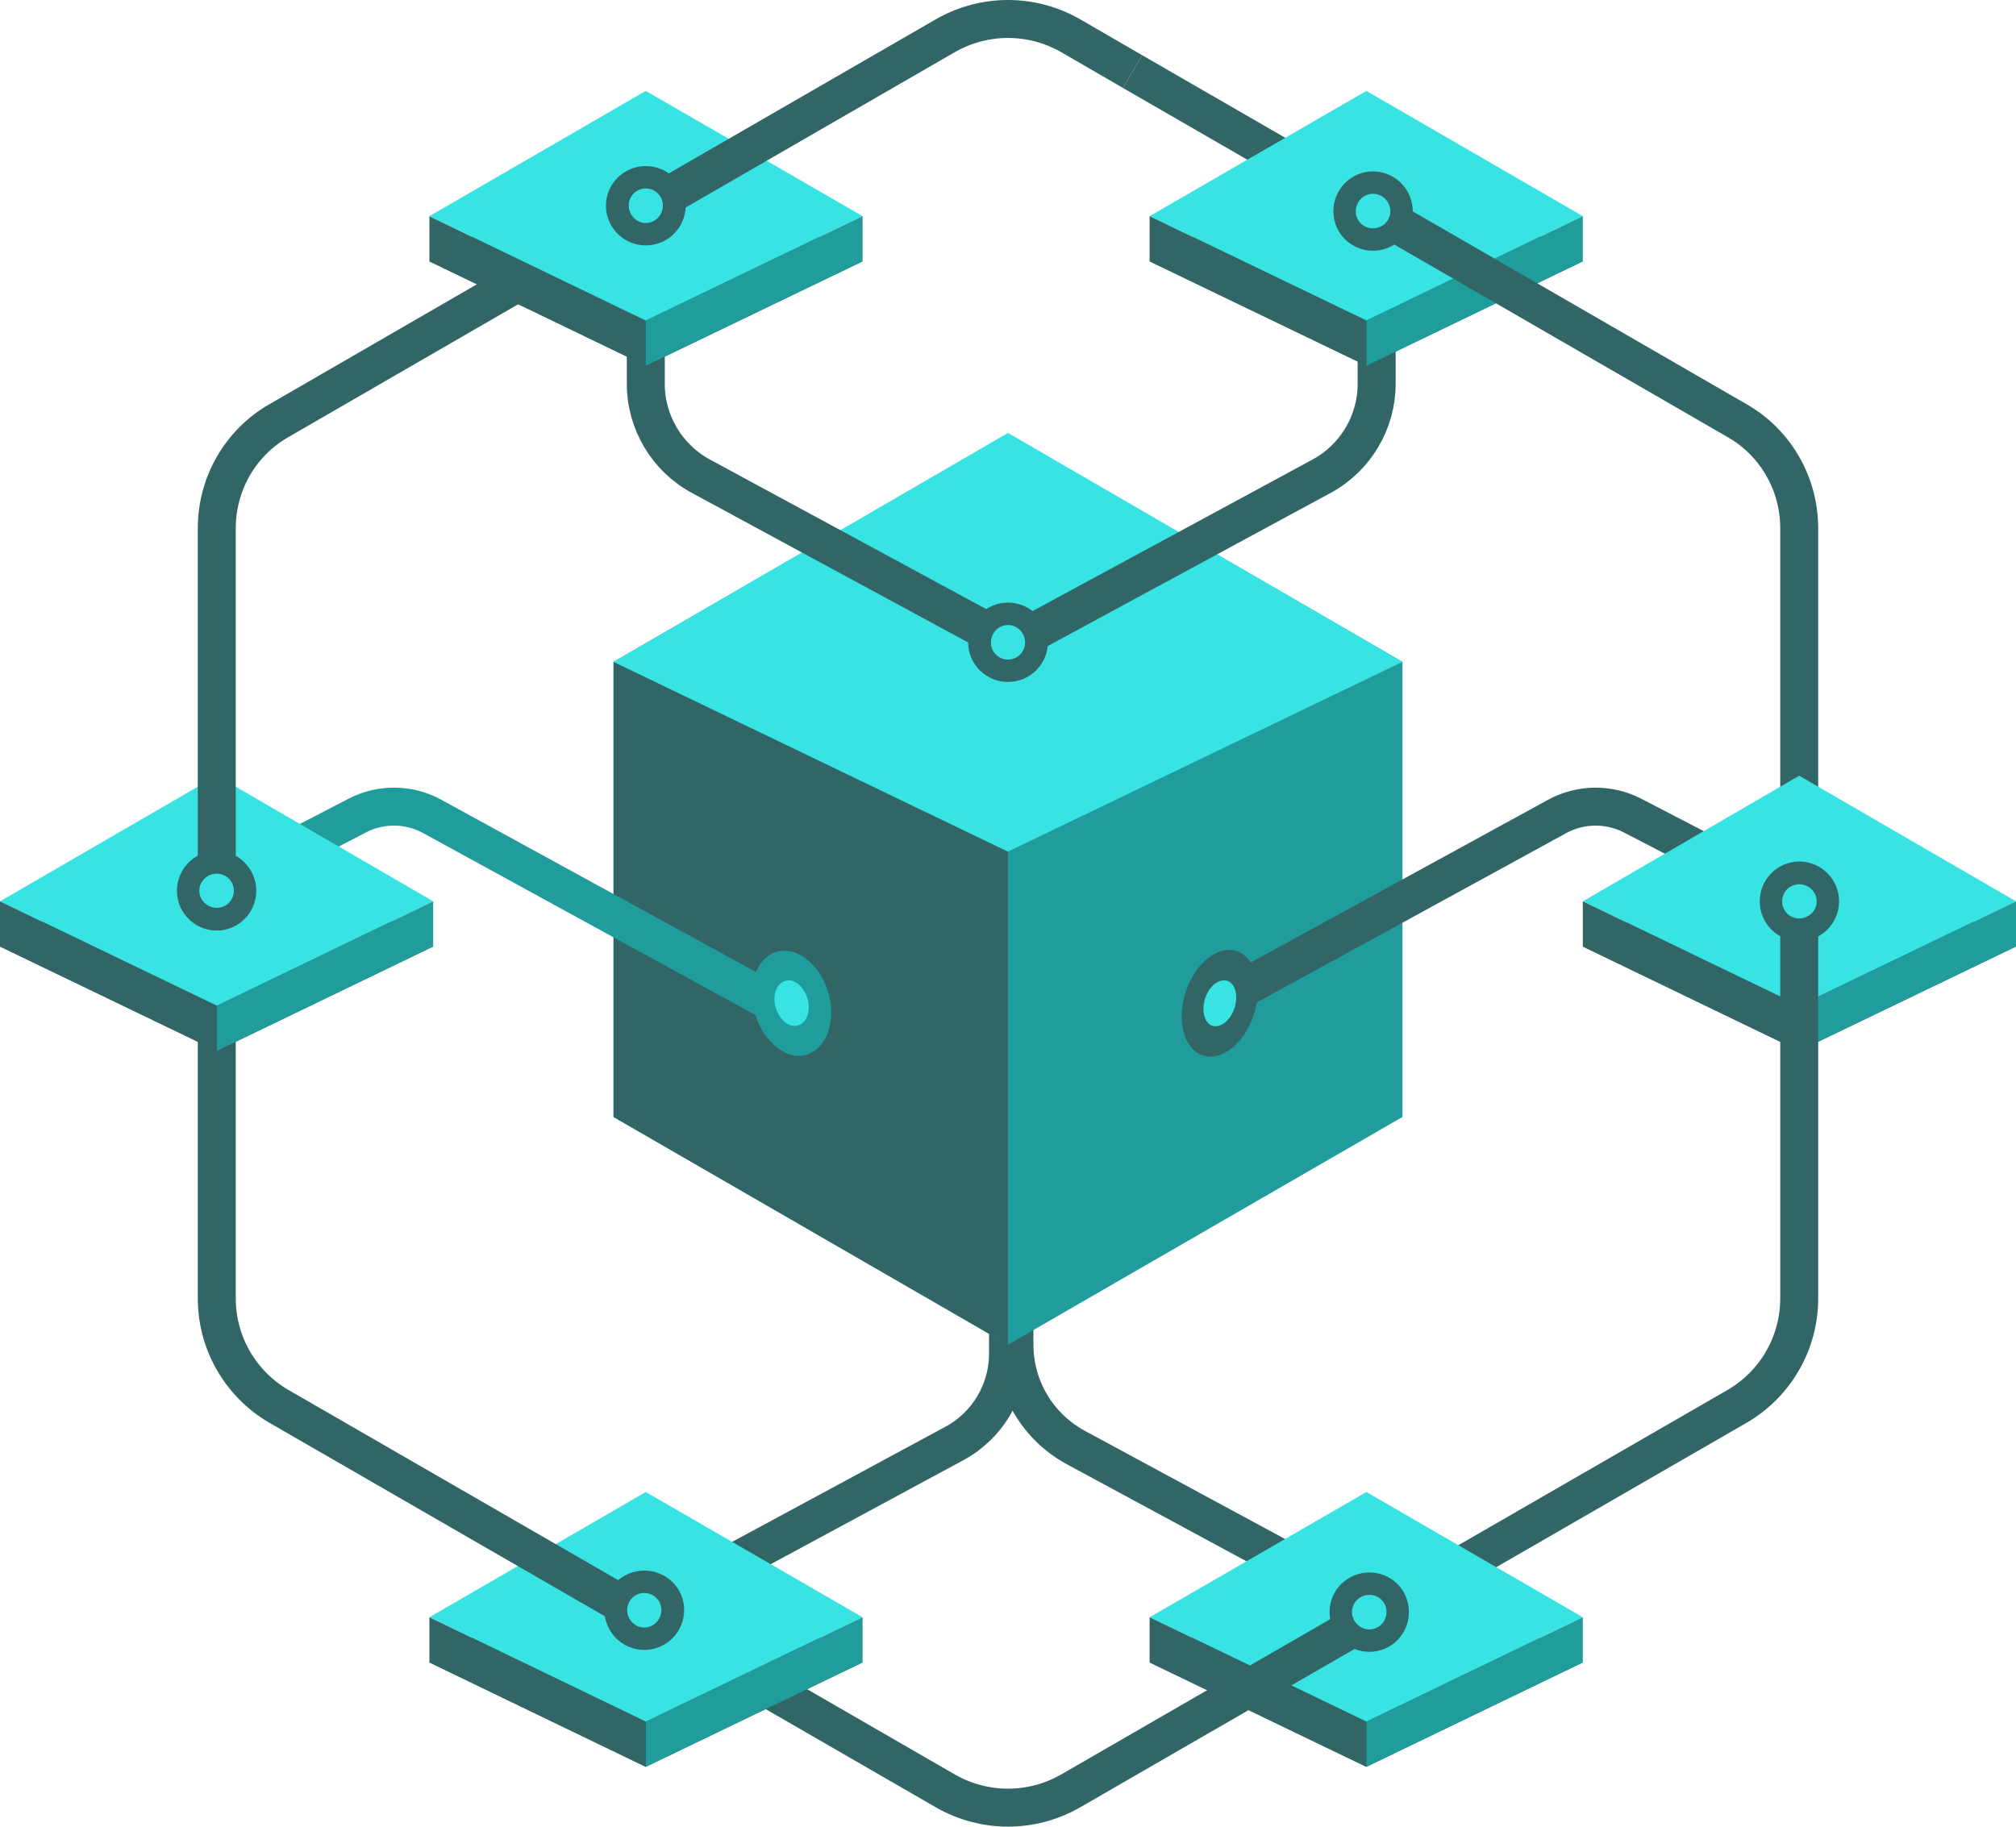<svg xmlns="http://www.w3.org/2000/svg" version="1.2" transform="matrix(1, 0, 0, 1, 0, 0)" viewBox="234.5 174.05 531 481.2">
	<title>6378219-ai</title>
	<style>
		.s0 { fill: none;stroke: #326666;stroke-miterlimit:10;stroke-width: 10 } 
		.s1 { fill: #209c9c } 
		.s2 { fill: #326666 } 
		.s3 { fill: #38e3e3 } 
		.s4 { fill: none;stroke: #209c9c;stroke-miterlimit:10;stroke-width: 10 } 
	</style>
	<g id="BACKGROUND">
	</g>
	<g id="OBJECTS">
		<g id="&lt;Group&gt;">
		</g>
		<g id="&lt;Group&gt;">
			<path id="&lt;Path&gt;" class="s0" d="m500 483.2v47.5c0 9.8-5.4 18.9-14.1 23.6l-81.3 43.9" fill="#000000"/>
			<path id="&lt;Path&gt;" class="s0" d="m501.7 483.2v45.1c0 11.3 6.2 21.7 16.2 27.1l79.2 42.8" fill="#000000"/>
			<path id="&lt;Path&gt;" class="s1" d="m518 298.7v48.2c0 10-8.1 18-18 18-9.9 0-18-8-18-18v-48.2l-85.9 49.7v119.9l103.9 60 103.9-60v-119.9z" fill="#000000"/>
			<path id="&lt;Path&gt;" class="s2" d="m500 528.3l-103.9-60v-119.9l103.9 50z" fill="#000000"/>
			<path id="&lt;Path&gt;" class="s3" d="m500 398.4l-103.9-50 103.9-60.3 103.9 60.3z" fill="#000000"/>
			<path id="&lt;Path&gt;" class="s1" d="m432.6 434.7c-0.4 7.3 3.8 14.9 9.6 17 5.7 2 10.7-2.4 11.2-9.8 0.5-7.3-3.8-14.9-9.5-16.9-5.8-2-10.8 2.3-11.3 9.7z" fill="#000000"/>
			<path id="&lt;Path&gt;" class="s3" d="m438.5 436.7c-0.2 3.2 1.7 6.5 4.1 7.4 2.5 0.8 4.7-1 4.9-4.2 0.2-3.2-1.7-6.5-4.1-7.4-2.5-0.8-4.7 1.1-4.9 4.2z" fill="#000000"/>
			<path id="&lt;Path&gt;" class="s0" d="m554.8 438.3l89.9-49.2c6.1-3.3 13.4-3.4 19.6-0.3l37.2 19.3" fill="#000000"/>
			<path id="&lt;Path&gt;" class="s4" d="m436.5 437.4l-88.2-48.3c-6-3.3-13.4-3.4-19.5-0.3l-37.2 19.3" fill="#000000"/>
			<path id="&lt;Path&gt;" class="s2" d="m565.8 436c-0.5 7.7-5.3 14.9-10.8 16.2-5.6 1.3-9.7-3.9-9.2-11.5 0.4-7.7 5.3-14.9 10.8-16.2 5.6-1.3 9.7 3.9 9.2 11.5z" fill="#000000"/>
			<path id="&lt;Path&gt;" class="s3" d="m560.1 437.3c-0.2 3.3-2.3 6.5-4.7 7-2.4 0.6-4.1-1.6-3.9-5 0.2-3.3 2.3-6.4 4.7-6.9 2.3-0.6 4.1 1.6 3.9 4.9z" fill="#000000"/>
			<path id="&lt;Path&gt;" class="s0" d="m404.6 228.2v47c0 10.1 5.6 19.5 14.5 24.3l80.9 43.8" fill="#000000"/>
			<path id="&lt;Path&gt;" class="s0" d="m597.1 228.2v47c0 10.1-5.6 19.5-14.5 24.3l-80.9 43.8" fill="#000000"/>
			<path id="&lt;Path&gt;" class="s0" d="m598.8 231l-66-38.1" fill="#000000"/>
			<path id="&lt;Path&gt;" class="s2" d="m594.4 270.4l-57.1-27.5 57.1-33 57 33z" fill="#000000"/>
			<path id="&lt;Path&gt;" class="s3" d="m594.4 258.5l-57.1-27.5 57.1-33 57 33z" fill="#000000"/>
			<path id="&lt;Path&gt;" class="s1" d="m594.4 270.4v-11.9l57-27.5v11.9z" fill="#000000"/>
			<path id="&lt;Path&gt;" class="s2" d="m537.3 231v11.9l57.1 27.5v-11.9z" fill="#000000"/>
			<path id="&lt;Path&gt;" class="s0" d="m708.4 408.7v-95.5c0-11.7-6.2-22.5-16.3-28.3l-93.3-53.9" fill="#000000"/>
			<path id="&lt;Path&gt;" class="s2" d="m708.4 450.9l-57-27.5 57-33 57.1 33z" fill="#000000"/>
			<path id="&lt;Path&gt;" class="s3" d="m708.4 439l-57-27.5 57-33.1 57.1 33.1z" fill="#000000"/>
			<path id="&lt;Path&gt;" class="s1" d="m708.4 450.9v-11.9l57.1-27.5v11.9z" fill="#000000"/>
			<path id="&lt;Path&gt;" class="s2" d="m651.4 411.5v11.9l57 27.5v-11.9z" fill="#000000"/>
			<path id="&lt;Path&gt;" class="s0" d="m600.4 597.4l91.7-52.9c10.1-5.9 16.3-16.7 16.3-28.4v-107.4" fill="#000000"/>
			<path id="&lt;Path&gt;" class="s2" d="m594.4 639.5l-57.1-27.5 57.1-33 57 33z" fill="#000000"/>
			<path id="&lt;Path&gt;" class="s3" d="m594.4 627.6l-57.1-27.5 57.1-33 57 33z" fill="#000000"/>
			<path id="&lt;Path&gt;" class="s1" d="m594.4 639.5v-11.9l57-27.5v11.9z" fill="#000000"/>
			<path id="&lt;Path&gt;" class="s2" d="m537.3 600.1v11.9l57.1 27.5v-11.9z" fill="#000000"/>
			<path id="&lt;Path&gt;" class="s0" d="m399.6 597.4l84 48.5c10.2 5.8 22.6 5.8 32.8 0l84-48.5" fill="#000000"/>
			<path id="&lt;Path&gt;" class="s2" d="m404.6 639.5l-57-27.5 57-33 57.1 33z" fill="#000000"/>
			<path id="&lt;Path&gt;" class="s3" d="m404.6 627.6l-57-27.5 57-33 57.1 33z" fill="#000000"/>
			<path id="&lt;Path&gt;" class="s1" d="m404.6 639.5v-11.9l57.1-27.5v11.9z" fill="#000000"/>
			<path id="&lt;Path&gt;" class="s2" d="m347.6 600.1v11.9l57 27.5v-11.9z" fill="#000000"/>
			<path id="&lt;Path&gt;" class="s0" d="m291.6 408.7v107.4c0 11.7 6.2 22.5 16.3 28.4l91.7 52.9" fill="#000000"/>
			<path id="&lt;Path&gt;" class="s2" d="m404.6 270.4l-57-27.5 57-33 57.1 33z" fill="#000000"/>
			<path id="&lt;Path&gt;" class="s2" d="m347.6 231v11.9l57 27.5v-11.9z" fill="#000000"/>
			<path id="&lt;Path&gt;" class="s2" d="m291.6 450.9l-57.1-27.5 57.1-33 57 33z" fill="#000000"/>
			<path id="&lt;Path&gt;" class="s3" d="m291.6 439l-57.1-27.5 57.1-33.1 57 33.1z" fill="#000000"/>
			<path id="&lt;Path&gt;" class="s1" d="m291.6 450.9v-11.9l57-27.5v11.9z" fill="#000000"/>
			<path id="&lt;Path&gt;" class="s2" d="m234.5 411.5v11.9l57.1 27.5v-11.9z" fill="#000000"/>
			<path id="&lt;Path&gt;" class="s0" d="m404.6 229l-96.7 55.9c-10.1 5.8-16.3 16.6-16.3 28.3v95.5" fill="#000000"/>
			<path id="&lt;Path&gt;" class="s2" d="m302 408.7c0 5.8-4.7 10.5-10.4 10.5-5.8 0-10.5-4.7-10.5-10.5 0-5.8 4.7-10.5 10.5-10.5 5.7 0 10.4 4.7 10.4 10.5z" fill="#000000"/>
			<path id="&lt;Path&gt;" class="s2" d="m414.7 598.2c0 5.8-4.7 10.5-10.5 10.5-5.8 0-10.5-4.7-10.5-10.5 0-5.8 4.7-10.4 10.5-10.4 5.8 0 10.5 4.6 10.5 10.4z" fill="#000000"/>
			<path id="&lt;Path&gt;" class="s3" d="m296.1 408.7c0 2.5-2 4.5-4.5 4.5-2.5 0-4.6-2-4.6-4.5 0-2.5 2.1-4.5 4.6-4.5 2.5 0 4.5 2 4.5 4.5z" fill="#000000"/>
			<path id="&lt;Path&gt;" class="s2" d="m605.6 598.7c0 5.8-4.6 10.5-10.4 10.5-5.8 0-10.5-4.7-10.5-10.5 0-5.8 4.7-10.4 10.5-10.4 5.8 0 10.4 4.6 10.4 10.4z" fill="#000000"/>
			<path id="&lt;Path&gt;" class="s3" d="m599.7 598.7c0 2.5-2 4.6-4.5 4.6-2.5 0-4.6-2.1-4.6-4.6 0-2.5 2.1-4.5 4.6-4.5 2.5 0 4.5 2 4.5 4.5z" fill="#000000"/>
			<path id="&lt;Path&gt;" class="s2" d="m718.9 411.5c0 5.8-4.7 10.5-10.5 10.5-5.7 0-10.4-4.7-10.4-10.5 0-5.8 4.7-10.5 10.4-10.5 5.8 0 10.5 4.7 10.5 10.5z" fill="#000000"/>
			<path id="&lt;Path&gt;" class="s3" d="m713 411.5c0 2.5-2.1 4.5-4.6 4.5-2.5 0-4.5-2-4.5-4.5 0-2.5 2-4.5 4.5-4.5 2.5 0 4.6 2 4.6 4.5z" fill="#000000"/>
			<path id="&lt;Path&gt;" class="s2" d="m606.6 229.7c0 5.8-4.7 10.4-10.5 10.4-5.7 0-10.4-4.6-10.4-10.4 0-5.8 4.7-10.5 10.4-10.5 5.8 0 10.5 4.7 10.5 10.5z" fill="#000000"/>
			<path id="&lt;Path&gt;" class="s3" d="m600.7 229.7c0 2.5-2 4.5-4.6 4.5-2.5 0-4.5-2-4.5-4.5 0-2.5 2-4.6 4.5-4.6 2.6 0 4.6 2.1 4.6 4.6z" fill="#000000"/>
			<path id="&lt;Path&gt;" class="s3" d="m408.7 598.2c0 2.5-2 4.6-4.5 4.6-2.5 0-4.5-2.1-4.5-4.6 0-2.5 2-4.5 4.5-4.5 2.5 0 4.5 2 4.5 4.5z" fill="#000000"/>
			<path id="&lt;Path&gt;" class="s3" d="m404.6 258.5l-57-27.5 57-33 57.1 33z" fill="#000000"/>
			<path id="&lt;Path&gt;" class="s1" d="m404.6 270.4v-11.9l57.1-27.5v11.9z" fill="#000000"/>
			<path id="&lt;Path&gt;" class="s0" d="m532.8 192.9l-16.4-9.5c-10.2-5.8-22.6-5.8-32.8 0l-79 45.6" fill="#000000"/>
			<path id="&lt;Path&gt;" class="s2" d="m415.1 228.2c0 5.8-4.7 10.5-10.5 10.5-5.8 0-10.5-4.7-10.5-10.5 0-5.7 4.7-10.4 10.5-10.4 5.8 0 10.5 4.7 10.5 10.4z" fill="#000000"/>
			<path id="&lt;Path&gt;" class="s3" d="m409.1 228.2c0 2.5-2 4.6-4.5 4.6-2.5 0-4.5-2.1-4.5-4.6 0-2.5 2-4.5 4.5-4.5 2.5 0 4.5 2 4.5 4.5z" fill="#000000"/>
			<path id="&lt;Path&gt;" class="s2" d="m510.5 343.3c0 5.7-4.7 10.4-10.5 10.4-5.8 0-10.5-4.7-10.5-10.4 0-5.8 4.7-10.5 10.5-10.5 5.8 0 10.5 4.7 10.5 10.5z" fill="#000000"/>
			<path id="&lt;Path&gt;" class="s3" d="m504.5 343.3c0 2.5-2 4.5-4.5 4.5-2.5 0-4.5-2-4.5-4.5 0-2.5 2-4.6 4.5-4.6 2.5 0 4.5 2.1 4.5 4.6z" fill="#000000"/>
		</g>
	</g>
</svg>